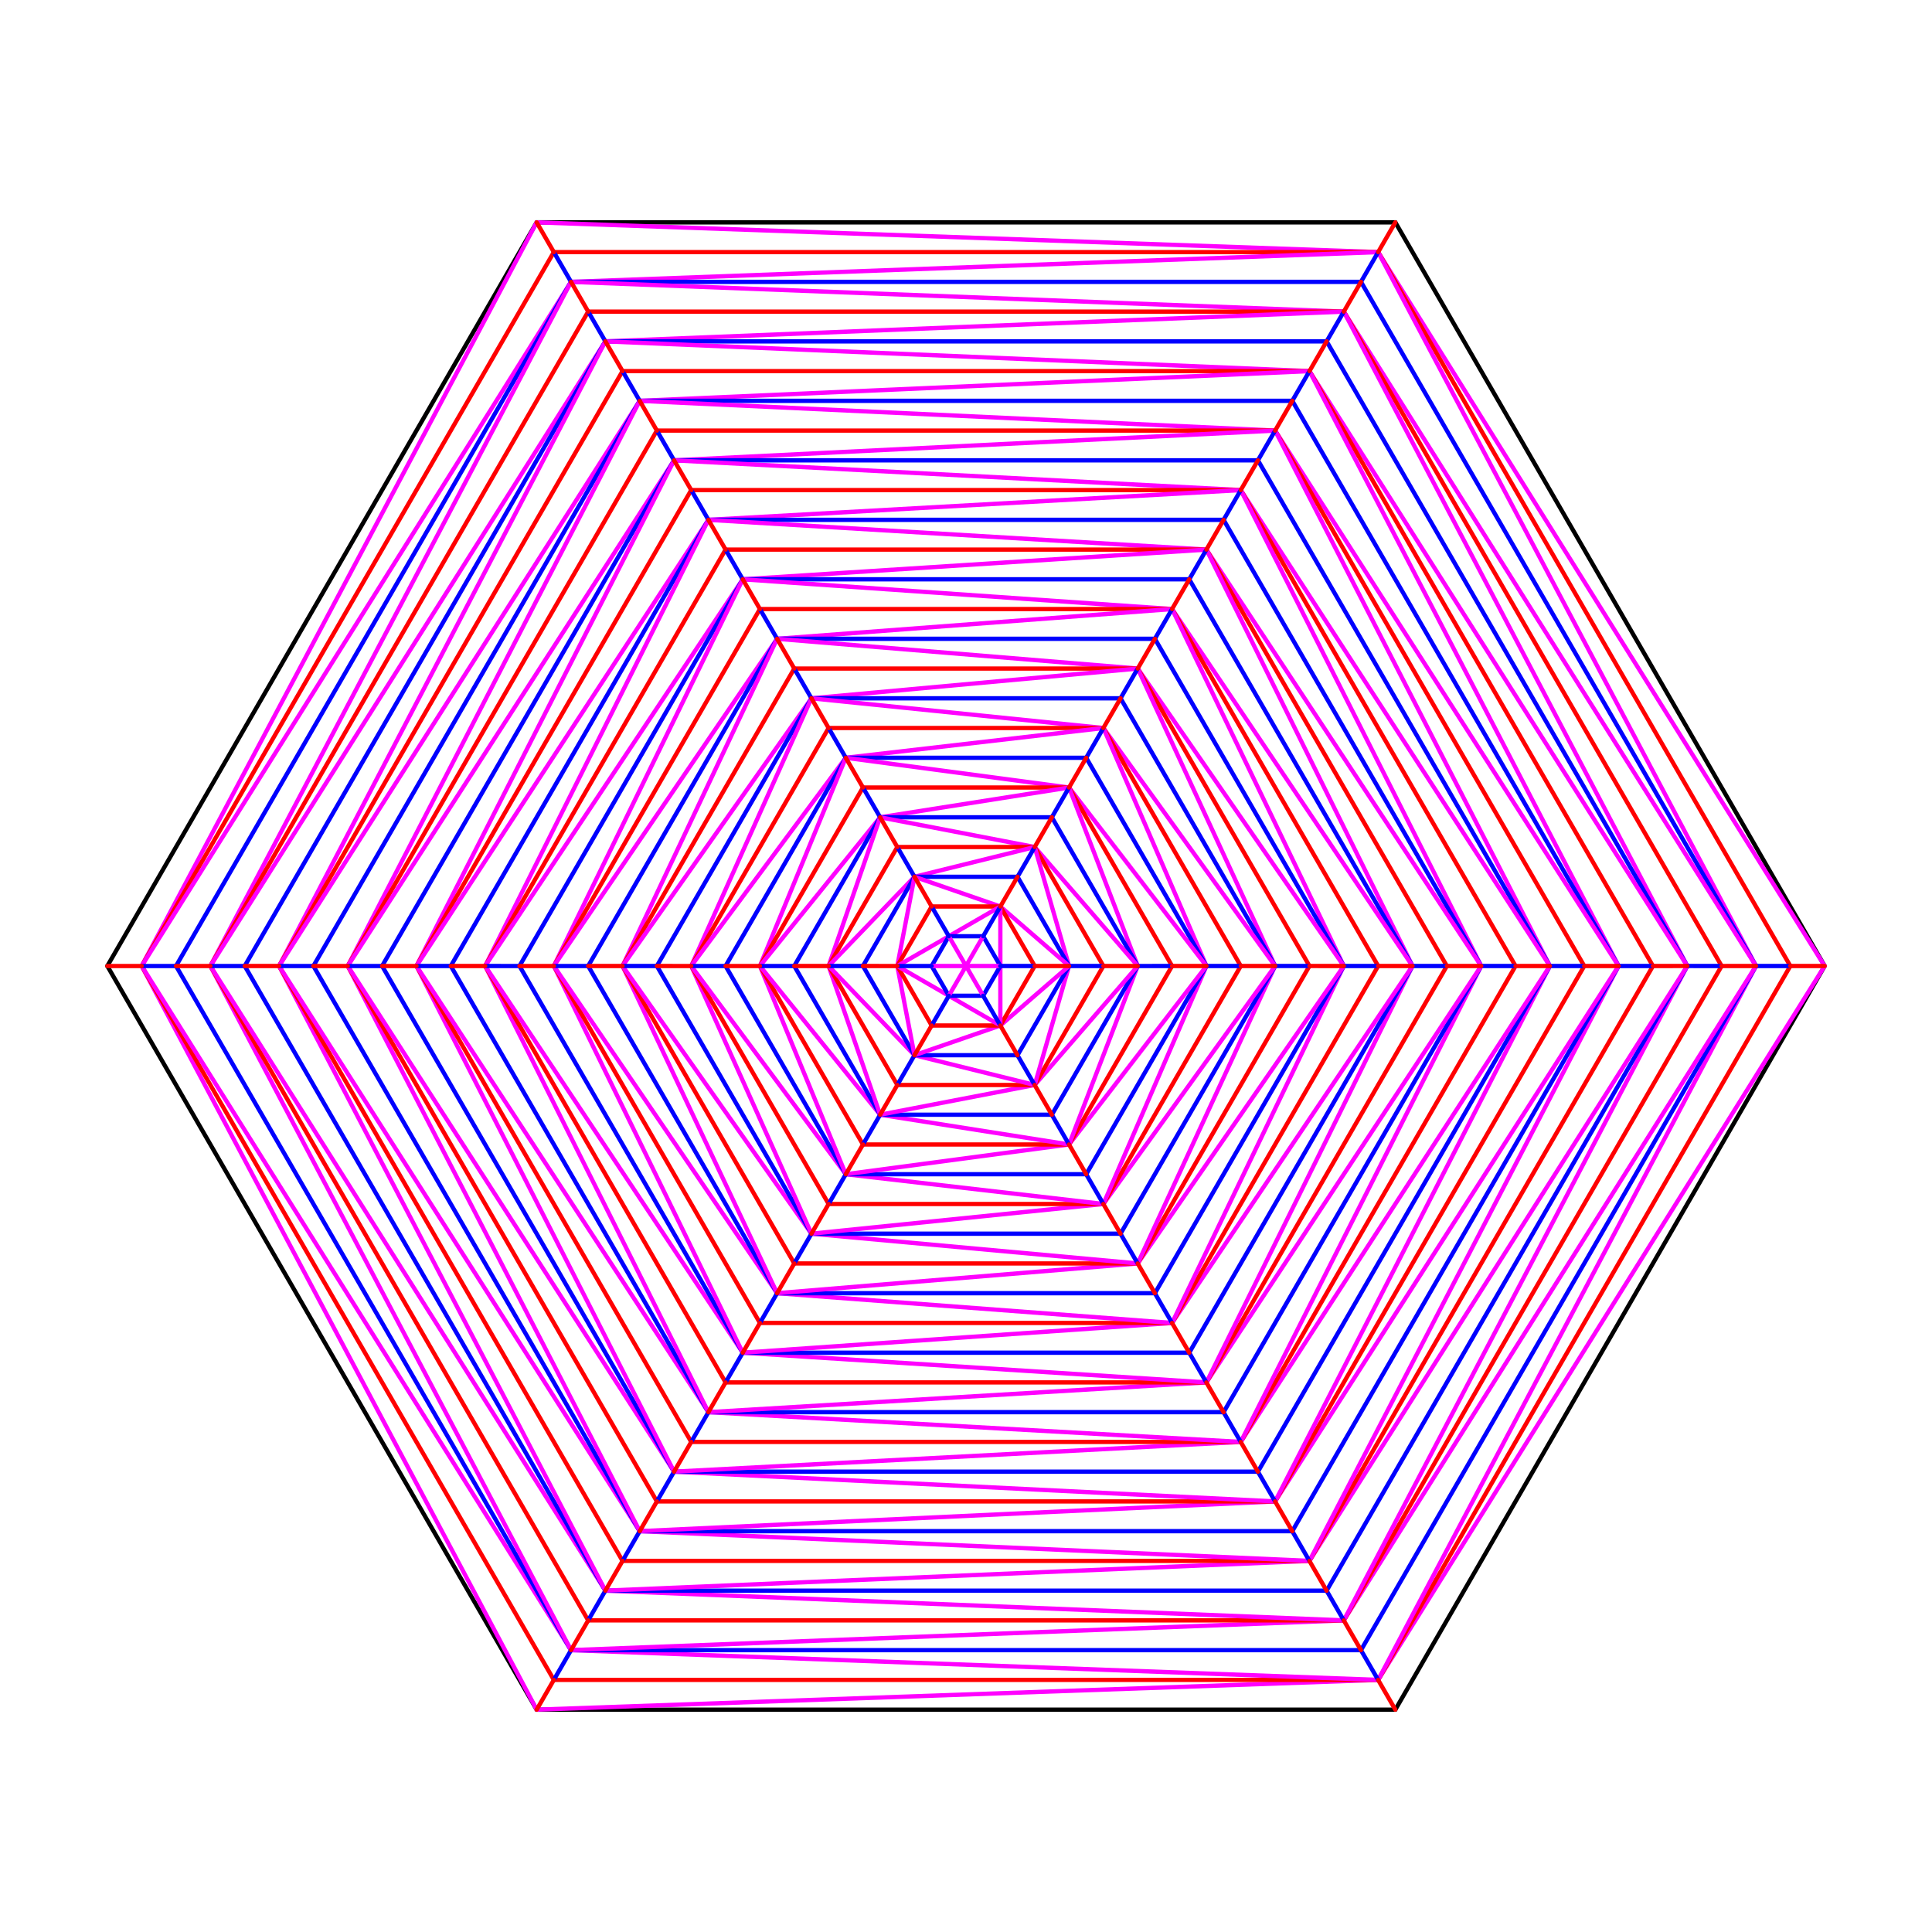 <?xml version="1.0" encoding="utf-8"?>
<!-- Generator: Adobe Illustrator 16.0.3, SVG Export Plug-In . SVG Version: 6.00 Build 0)  -->
<!DOCTYPE svg PUBLIC "-//W3C//DTD SVG 1.1//EN" "http://www.w3.org/Graphics/SVG/1.1/DTD/svg11.dtd">
<svg version="1.1" id="Layer_1" xmlns="http://www.w3.org/2000/svg" xmlns:xlink="http://www.w3.org/1999/xlink" x="0px" y="0px"
	 width="450px" height="450px" viewBox="0 0 450 450" enable-background="new 0 0 450 450" xml:space="preserve">
<line fill="none" stroke="#000000" stroke-linecap="round" stroke-miterlimit="10" x1="425" y1="225" x2="325" y2="51.79"/>
<line fill="none" stroke="#000000" stroke-linecap="round" stroke-miterlimit="10" x1="325" y1="398.21" x2="425" y2="225"/>
<line fill="none" stroke="#000000" stroke-linecap="round" stroke-miterlimit="10" x1="125" y1="398.21" x2="325" y2="398.21"/>
<line fill="none" stroke="#000000" stroke-linecap="round" stroke-miterlimit="10" x1="25" y1="225" x2="125" y2="398.21"/>
<line fill="none" stroke="#000000" stroke-linecap="round" stroke-miterlimit="10" x1="125" y1="51.79" x2="25" y2="225"/>
<line fill="none" stroke="#000000" stroke-linecap="round" stroke-miterlimit="10" x1="325" y1="51.79" x2="125" y2="51.79"/>
<line fill="none" stroke="#FF00FF" stroke-linecap="round" stroke-miterlimit="10" x1="425" y1="225" x2="321" y2="58.72"/>
<line fill="none" stroke="#FF00FF" stroke-linecap="round" stroke-miterlimit="10" x1="321" y1="391.28" x2="425" y2="225"/>
<line fill="none" stroke="#FF00FF" stroke-linecap="round" stroke-miterlimit="10" x1="125" y1="398.21" x2="321" y2="391.28"/>
<line fill="none" stroke="#FF00FF" stroke-linecap="round" stroke-miterlimit="10" x1="33" y1="225" x2="125" y2="398.21"/>
<line fill="none" stroke="#FF00FF" stroke-linecap="round" stroke-miterlimit="10" x1="125" y1="51.79" x2="33" y2="225"/>
<line fill="none" stroke="#FF00FF" stroke-linecap="round" stroke-miterlimit="10" x1="321" y1="58.72" x2="125" y2="51.79"/>
<line fill="none" stroke="#FF0000" stroke-linecap="round" stroke-miterlimit="10" x1="417" y1="225" x2="321" y2="58.72"/>
<line fill="none" stroke="#FF0000" stroke-linecap="round" stroke-miterlimit="10" x1="321" y1="391.28" x2="417" y2="225"/>
<line fill="none" stroke="#FF0000" stroke-linecap="round" stroke-miterlimit="10" x1="129" y1="391.28" x2="321" y2="391.28"/>
<line fill="none" stroke="#FF0000" stroke-linecap="round" stroke-miterlimit="10" x1="33" y1="225" x2="129" y2="391.28"/>
<line fill="none" stroke="#FF0000" stroke-linecap="round" stroke-miterlimit="10" x1="129" y1="58.72" x2="33" y2="225"/>
<line fill="none" stroke="#FF0000" stroke-linecap="round" stroke-miterlimit="10" x1="321" y1="58.72" x2="129" y2="58.72"/>
<line fill="none" stroke="#FF00FF" stroke-linecap="round" stroke-miterlimit="10" x1="409" y1="225" x2="321" y2="58.72"/>
<line fill="none" stroke="#FF00FF" stroke-linecap="round" stroke-miterlimit="10" x1="321" y1="391.28" x2="409" y2="225"/>
<line fill="none" stroke="#FF00FF" stroke-linecap="round" stroke-miterlimit="10" x1="133" y1="384.35" x2="321" y2="391.28"/>
<line fill="none" stroke="#FF00FF" stroke-linecap="round" stroke-miterlimit="10" x1="33" y1="225" x2="133" y2="384.35"/>
<line fill="none" stroke="#FF00FF" stroke-linecap="round" stroke-miterlimit="10" x1="133" y1="65.65" x2="33" y2="225"/>
<line fill="none" stroke="#FF00FF" stroke-linecap="round" stroke-miterlimit="10" x1="321" y1="58.72" x2="133" y2="65.65"/>
<line fill="none" stroke="#0000FF" stroke-linecap="round" stroke-miterlimit="10" x1="409" y1="225" x2="317" y2="65.65"/>
<line fill="none" stroke="#0000FF" stroke-linecap="round" stroke-miterlimit="10" x1="317" y1="384.35" x2="409" y2="225"/>
<line fill="none" stroke="#0000FF" stroke-linecap="round" stroke-miterlimit="10" x1="133" y1="384.35" x2="317" y2="384.35"/>
<line fill="none" stroke="#0000FF" stroke-linecap="round" stroke-miterlimit="10" x1="41" y1="225" x2="133" y2="384.35"/>
<line fill="none" stroke="#0000FF" stroke-linecap="round" stroke-miterlimit="10" x1="133" y1="65.65" x2="41" y2="225"/>
<line fill="none" stroke="#0000FF" stroke-linecap="round" stroke-miterlimit="10" x1="317" y1="65.65" x2="133" y2="65.65"/>
<line fill="none" stroke="#FF00FF" stroke-linecap="round" stroke-miterlimit="10" x1="409" y1="225" x2="313" y2="72.58"/>
<line fill="none" stroke="#FF00FF" stroke-linecap="round" stroke-miterlimit="10" x1="313" y1="377.42" x2="409" y2="225"/>
<line fill="none" stroke="#FF00FF" stroke-linecap="round" stroke-miterlimit="10" x1="133" y1="384.35" x2="313" y2="377.42"/>
<line fill="none" stroke="#FF00FF" stroke-linecap="round" stroke-miterlimit="10" x1="49" y1="225" x2="133" y2="384.35"/>
<line fill="none" stroke="#FF00FF" stroke-linecap="round" stroke-miterlimit="10" x1="133" y1="65.65" x2="49" y2="225"/>
<line fill="none" stroke="#FF00FF" stroke-linecap="round" stroke-miterlimit="10" x1="313" y1="72.58" x2="133" y2="65.65"/>
<line fill="none" stroke="#FF0000" stroke-linecap="round" stroke-miterlimit="10" x1="401" y1="225" x2="313" y2="72.58"/>
<line fill="none" stroke="#FF0000" stroke-linecap="round" stroke-miterlimit="10" x1="313" y1="377.42" x2="401" y2="225"/>
<line fill="none" stroke="#FF0000" stroke-linecap="round" stroke-miterlimit="10" x1="137" y1="377.42" x2="313" y2="377.42"/>
<line fill="none" stroke="#FF0000" stroke-linecap="round" stroke-miterlimit="10" x1="49" y1="225" x2="137" y2="377.42"/>
<line fill="none" stroke="#FF0000" stroke-linecap="round" stroke-miterlimit="10" x1="137" y1="72.58" x2="49" y2="225"/>
<line fill="none" stroke="#FF0000" stroke-linecap="round" stroke-miterlimit="10" x1="313" y1="72.58" x2="137" y2="72.58"/>
<line fill="none" stroke="#FF00FF" stroke-linecap="round" stroke-miterlimit="10" x1="393" y1="225" x2="313" y2="72.58"/>
<line fill="none" stroke="#FF00FF" stroke-linecap="round" stroke-miterlimit="10" x1="313" y1="377.42" x2="393" y2="225"/>
<line fill="none" stroke="#FF00FF" stroke-linecap="round" stroke-miterlimit="10" x1="141" y1="370.49" x2="313" y2="377.42"/>
<line fill="none" stroke="#FF00FF" stroke-linecap="round" stroke-miterlimit="10" x1="49" y1="225" x2="141" y2="370.49"/>
<line fill="none" stroke="#FF00FF" stroke-linecap="round" stroke-miterlimit="10" x1="141" y1="79.51" x2="49" y2="225"/>
<line fill="none" stroke="#FF00FF" stroke-linecap="round" stroke-miterlimit="10" x1="313" y1="72.58" x2="141" y2="79.51"/>
<line fill="none" stroke="#0000FF" stroke-linecap="round" stroke-miterlimit="10" x1="393" y1="225" x2="309" y2="79.51"/>
<line fill="none" stroke="#0000FF" stroke-linecap="round" stroke-miterlimit="10" x1="309" y1="370.49" x2="393" y2="225"/>
<line fill="none" stroke="#0000FF" stroke-linecap="round" stroke-miterlimit="10" x1="141" y1="370.49" x2="309" y2="370.49"/>
<line fill="none" stroke="#0000FF" stroke-linecap="round" stroke-miterlimit="10" x1="57" y1="225" x2="141" y2="370.49"/>
<line fill="none" stroke="#0000FF" stroke-linecap="round" stroke-miterlimit="10" x1="141" y1="79.51" x2="57" y2="225"/>
<line fill="none" stroke="#0000FF" stroke-linecap="round" stroke-miterlimit="10" x1="309" y1="79.51" x2="141" y2="79.51"/>
<line fill="none" stroke="#FF00FF" stroke-linecap="round" stroke-miterlimit="10" x1="393" y1="225" x2="305" y2="86.44"/>
<line fill="none" stroke="#FF00FF" stroke-linecap="round" stroke-miterlimit="10" x1="305" y1="363.56" x2="393" y2="225"/>
<line fill="none" stroke="#FF00FF" stroke-linecap="round" stroke-miterlimit="10" x1="141" y1="370.49" x2="305" y2="363.56"/>
<line fill="none" stroke="#FF00FF" stroke-linecap="round" stroke-miterlimit="10" x1="65" y1="225" x2="141" y2="370.49"/>
<line fill="none" stroke="#FF00FF" stroke-linecap="round" stroke-miterlimit="10" x1="141" y1="79.51" x2="65" y2="225"/>
<line fill="none" stroke="#FF00FF" stroke-linecap="round" stroke-miterlimit="10" x1="305" y1="86.44" x2="141" y2="79.51"/>
<line fill="none" stroke="#FF0000" stroke-linecap="round" stroke-miterlimit="10" x1="385" y1="225" x2="305" y2="86.44"/>
<line fill="none" stroke="#FF0000" stroke-linecap="round" stroke-miterlimit="10" x1="305" y1="363.56" x2="385" y2="225"/>
<line fill="none" stroke="#FF0000" stroke-linecap="round" stroke-miterlimit="10" x1="145" y1="363.56" x2="305" y2="363.56"/>
<line fill="none" stroke="#FF0000" stroke-linecap="round" stroke-miterlimit="10" x1="65" y1="225" x2="145" y2="363.56"/>
<line fill="none" stroke="#FF0000" stroke-linecap="round" stroke-miterlimit="10" x1="145" y1="86.44" x2="65" y2="225"/>
<line fill="none" stroke="#FF0000" stroke-linecap="round" stroke-miterlimit="10" x1="305" y1="86.44" x2="145" y2="86.44"/>
<line fill="none" stroke="#FF00FF" stroke-linecap="round" stroke-miterlimit="10" x1="377" y1="225" x2="305" y2="86.44"/>
<line fill="none" stroke="#FF00FF" stroke-linecap="round" stroke-miterlimit="10" x1="305" y1="363.56" x2="377" y2="225"/>
<line fill="none" stroke="#FF00FF" stroke-linecap="round" stroke-miterlimit="10" x1="149" y1="356.64" x2="305" y2="363.56"/>
<line fill="none" stroke="#FF00FF" stroke-linecap="round" stroke-miterlimit="10" x1="65" y1="225" x2="149" y2="356.64"/>
<line fill="none" stroke="#FF00FF" stroke-linecap="round" stroke-miterlimit="10" x1="149" y1="93.36" x2="65" y2="225"/>
<line fill="none" stroke="#FF00FF" stroke-linecap="round" stroke-miterlimit="10" x1="305" y1="86.44" x2="149" y2="93.36"/>
<line fill="none" stroke="#0000FF" stroke-linecap="round" stroke-miterlimit="10" x1="377" y1="225" x2="301" y2="93.36"/>
<line fill="none" stroke="#0000FF" stroke-linecap="round" stroke-miterlimit="10" x1="301" y1="356.64" x2="377" y2="225"/>
<line fill="none" stroke="#0000FF" stroke-linecap="round" stroke-miterlimit="10" x1="149" y1="356.64" x2="301" y2="356.64"/>
<line fill="none" stroke="#0000FF" stroke-linecap="round" stroke-miterlimit="10" x1="73" y1="225" x2="149" y2="356.64"/>
<line fill="none" stroke="#0000FF" stroke-linecap="round" stroke-miterlimit="10" x1="149" y1="93.36" x2="73" y2="225"/>
<line fill="none" stroke="#0000FF" stroke-linecap="round" stroke-miterlimit="10" x1="301" y1="93.36" x2="149" y2="93.36"/>
<line fill="none" stroke="#FF00FF" stroke-linecap="round" stroke-miterlimit="10" x1="377" y1="225" x2="297" y2="100.29"/>
<line fill="none" stroke="#FF00FF" stroke-linecap="round" stroke-miterlimit="10" x1="297" y1="349.71" x2="377" y2="225"/>
<line fill="none" stroke="#FF00FF" stroke-linecap="round" stroke-miterlimit="10" x1="149" y1="356.64" x2="297" y2="349.71"/>
<line fill="none" stroke="#FF00FF" stroke-linecap="round" stroke-miterlimit="10" x1="81" y1="225" x2="149" y2="356.64"/>
<line fill="none" stroke="#FF00FF" stroke-linecap="round" stroke-miterlimit="10" x1="149" y1="93.36" x2="81" y2="225"/>
<line fill="none" stroke="#FF00FF" stroke-linecap="round" stroke-miterlimit="10" x1="297" y1="100.29" x2="149" y2="93.36"/>
<line fill="none" stroke="#FF0000" stroke-linecap="round" stroke-miterlimit="10" x1="369" y1="225" x2="297" y2="100.29"/>
<line fill="none" stroke="#FF0000" stroke-linecap="round" stroke-miterlimit="10" x1="297" y1="349.71" x2="369" y2="225"/>
<line fill="none" stroke="#FF0000" stroke-linecap="round" stroke-miterlimit="10" x1="153" y1="349.71" x2="297" y2="349.71"/>
<line fill="none" stroke="#FF0000" stroke-linecap="round" stroke-miterlimit="10" x1="81" y1="225" x2="153" y2="349.71"/>
<line fill="none" stroke="#FF0000" stroke-linecap="round" stroke-miterlimit="10" x1="153" y1="100.29" x2="81" y2="225"/>
<line fill="none" stroke="#FF0000" stroke-linecap="round" stroke-miterlimit="10" x1="297" y1="100.29" x2="153" y2="100.29"/>
<line fill="none" stroke="#FF00FF" stroke-linecap="round" stroke-miterlimit="10" x1="361" y1="225" x2="297" y2="100.29"/>
<line fill="none" stroke="#FF00FF" stroke-linecap="round" stroke-miterlimit="10" x1="297" y1="349.71" x2="361" y2="225"/>
<line fill="none" stroke="#FF00FF" stroke-linecap="round" stroke-miterlimit="10" x1="157" y1="342.78" x2="297" y2="349.71"/>
<line fill="none" stroke="#FF00FF" stroke-linecap="round" stroke-miterlimit="10" x1="81" y1="225" x2="157" y2="342.78"/>
<line fill="none" stroke="#FF00FF" stroke-linecap="round" stroke-miterlimit="10" x1="157" y1="107.22" x2="81" y2="225"/>
<line fill="none" stroke="#FF00FF" stroke-linecap="round" stroke-miterlimit="10" x1="297" y1="100.29" x2="157" y2="107.22"/>
<line fill="none" stroke="#0000FF" stroke-linecap="round" stroke-miterlimit="10" x1="361" y1="225" x2="293" y2="107.22"/>
<line fill="none" stroke="#0000FF" stroke-linecap="round" stroke-miterlimit="10" x1="293" y1="342.78" x2="361" y2="225"/>
<line fill="none" stroke="#0000FF" stroke-linecap="round" stroke-miterlimit="10" x1="157" y1="342.78" x2="293" y2="342.78"/>
<line fill="none" stroke="#0000FF" stroke-linecap="round" stroke-miterlimit="10" x1="89" y1="225" x2="157" y2="342.78"/>
<line fill="none" stroke="#0000FF" stroke-linecap="round" stroke-miterlimit="10" x1="157" y1="107.22" x2="89" y2="225"/>
<line fill="none" stroke="#0000FF" stroke-linecap="round" stroke-miterlimit="10" x1="293" y1="107.22" x2="157" y2="107.22"/>
<line fill="none" stroke="#FF00FF" stroke-linecap="round" stroke-miterlimit="10" x1="361" y1="225" x2="289" y2="114.15"/>
<line fill="none" stroke="#FF00FF" stroke-linecap="round" stroke-miterlimit="10" x1="289" y1="335.85" x2="361" y2="225"/>
<line fill="none" stroke="#FF00FF" stroke-linecap="round" stroke-miterlimit="10" x1="157" y1="342.78" x2="289" y2="335.85"/>
<line fill="none" stroke="#FF00FF" stroke-linecap="round" stroke-miterlimit="10" x1="97" y1="225" x2="157" y2="342.78"/>
<line fill="none" stroke="#FF00FF" stroke-linecap="round" stroke-miterlimit="10" x1="157" y1="107.22" x2="97" y2="225"/>
<line fill="none" stroke="#FF00FF" stroke-linecap="round" stroke-miterlimit="10" x1="289" y1="114.15" x2="157" y2="107.22"/>
<line fill="none" stroke="#FF0000" stroke-linecap="round" stroke-miterlimit="10" x1="353" y1="225" x2="289" y2="114.15"/>
<line fill="none" stroke="#FF0000" stroke-linecap="round" stroke-miterlimit="10" x1="289" y1="335.85" x2="353" y2="225"/>
<line fill="none" stroke="#FF0000" stroke-linecap="round" stroke-miterlimit="10" x1="161" y1="335.85" x2="289" y2="335.85"/>
<line fill="none" stroke="#FF0000" stroke-linecap="round" stroke-miterlimit="10" x1="97" y1="225" x2="161" y2="335.85"/>
<line fill="none" stroke="#FF0000" stroke-linecap="round" stroke-miterlimit="10" x1="161" y1="114.15" x2="97" y2="225"/>
<line fill="none" stroke="#FF0000" stroke-linecap="round" stroke-miterlimit="10" x1="289" y1="114.15" x2="161" y2="114.15"/>
<line fill="none" stroke="#FF00FF" stroke-linecap="round" stroke-miterlimit="10" x1="345" y1="225" x2="289" y2="114.15"/>
<line fill="none" stroke="#FF00FF" stroke-linecap="round" stroke-miterlimit="10" x1="289" y1="335.85" x2="345" y2="225"/>
<line fill="none" stroke="#FF00FF" stroke-linecap="round" stroke-miterlimit="10" x1="165" y1="328.92" x2="289" y2="335.85"/>
<line fill="none" stroke="#FF00FF" stroke-linecap="round" stroke-miterlimit="10" x1="97" y1="225" x2="165" y2="328.92"/>
<line fill="none" stroke="#FF00FF" stroke-linecap="round" stroke-miterlimit="10" x1="165" y1="121.08" x2="97" y2="225"/>
<line fill="none" stroke="#FF00FF" stroke-linecap="round" stroke-miterlimit="10" x1="289" y1="114.15" x2="165" y2="121.08"/>
<line fill="none" stroke="#0000FF" stroke-linecap="round" stroke-miterlimit="10" x1="345" y1="225" x2="285" y2="121.08"/>
<line fill="none" stroke="#0000FF" stroke-linecap="round" stroke-miterlimit="10" x1="285" y1="328.92" x2="345" y2="225"/>
<line fill="none" stroke="#0000FF" stroke-linecap="round" stroke-miterlimit="10" x1="165" y1="328.92" x2="285" y2="328.92"/>
<line fill="none" stroke="#0000FF" stroke-linecap="round" stroke-miterlimit="10" x1="105" y1="225" x2="165" y2="328.92"/>
<line fill="none" stroke="#0000FF" stroke-linecap="round" stroke-miterlimit="10" x1="165" y1="121.08" x2="105" y2="225"/>
<line fill="none" stroke="#0000FF" stroke-linecap="round" stroke-miterlimit="10" x1="285" y1="121.08" x2="165" y2="121.08"/>
<line fill="none" stroke="#FF00FF" stroke-linecap="round" stroke-miterlimit="10" x1="345" y1="225" x2="281" y2="128.01"/>
<line fill="none" stroke="#FF00FF" stroke-linecap="round" stroke-miterlimit="10" x1="281" y1="321.99" x2="345" y2="225"/>
<line fill="none" stroke="#FF00FF" stroke-linecap="round" stroke-miterlimit="10" x1="165" y1="328.92" x2="281" y2="321.99"/>
<line fill="none" stroke="#FF00FF" stroke-linecap="round" stroke-miterlimit="10" x1="113" y1="225" x2="165" y2="328.92"/>
<line fill="none" stroke="#FF00FF" stroke-linecap="round" stroke-miterlimit="10" x1="165" y1="121.08" x2="113" y2="225"/>
<line fill="none" stroke="#FF00FF" stroke-linecap="round" stroke-miterlimit="10" x1="281" y1="128.01" x2="165" y2="121.08"/>
<line fill="none" stroke="#FF0000" stroke-linecap="round" stroke-miterlimit="10" x1="337" y1="225" x2="281" y2="128.01"/>
<line fill="none" stroke="#FF0000" stroke-linecap="round" stroke-miterlimit="10" x1="281" y1="321.99" x2="337" y2="225"/>
<line fill="none" stroke="#FF0000" stroke-linecap="round" stroke-miterlimit="10" x1="169" y1="321.99" x2="281" y2="321.99"/>
<line fill="none" stroke="#FF0000" stroke-linecap="round" stroke-miterlimit="10" x1="113" y1="225" x2="169" y2="321.99"/>
<line fill="none" stroke="#FF0000" stroke-linecap="round" stroke-miterlimit="10" x1="169" y1="128.01" x2="113" y2="225"/>
<line fill="none" stroke="#FF0000" stroke-linecap="round" stroke-miterlimit="10" x1="281" y1="128.01" x2="169" y2="128.01"/>
<line fill="none" stroke="#FF00FF" stroke-linecap="round" stroke-miterlimit="10" x1="329" y1="225" x2="281" y2="128.01"/>
<line fill="none" stroke="#FF00FF" stroke-linecap="round" stroke-miterlimit="10" x1="281" y1="321.99" x2="329" y2="225"/>
<line fill="none" stroke="#FF00FF" stroke-linecap="round" stroke-miterlimit="10" x1="173" y1="315.07" x2="281" y2="321.99"/>
<line fill="none" stroke="#FF00FF" stroke-linecap="round" stroke-miterlimit="10" x1="113" y1="225" x2="173" y2="315.07"/>
<line fill="none" stroke="#FF00FF" stroke-linecap="round" stroke-miterlimit="10" x1="173" y1="134.93" x2="113" y2="225"/>
<line fill="none" stroke="#FF00FF" stroke-linecap="round" stroke-miterlimit="10" x1="281" y1="128.01" x2="173" y2="134.93"/>
<line fill="none" stroke="#0000FF" stroke-linecap="round" stroke-miterlimit="10" x1="329" y1="225" x2="277" y2="134.93"/>
<line fill="none" stroke="#0000FF" stroke-linecap="round" stroke-miterlimit="10" x1="277" y1="315.07" x2="329" y2="225"/>
<line fill="none" stroke="#0000FF" stroke-linecap="round" stroke-miterlimit="10" x1="173" y1="315.07" x2="277" y2="315.07"/>
<line fill="none" stroke="#0000FF" stroke-linecap="round" stroke-miterlimit="10" x1="121" y1="225" x2="173" y2="315.07"/>
<line fill="none" stroke="#0000FF" stroke-linecap="round" stroke-miterlimit="10" x1="173" y1="134.93" x2="121" y2="225"/>
<line fill="none" stroke="#0000FF" stroke-linecap="round" stroke-miterlimit="10" x1="277" y1="134.93" x2="173" y2="134.93"/>
<line fill="none" stroke="#FF00FF" stroke-linecap="round" stroke-miterlimit="10" x1="329" y1="225" x2="273" y2="141.86"/>
<line fill="none" stroke="#FF00FF" stroke-linecap="round" stroke-miterlimit="10" x1="273" y1="308.14" x2="329" y2="225"/>
<line fill="none" stroke="#FF00FF" stroke-linecap="round" stroke-miterlimit="10" x1="173" y1="315.07" x2="273" y2="308.14"/>
<line fill="none" stroke="#FF00FF" stroke-linecap="round" stroke-miterlimit="10" x1="129" y1="225" x2="173" y2="315.07"/>
<line fill="none" stroke="#FF00FF" stroke-linecap="round" stroke-miterlimit="10" x1="173" y1="134.93" x2="129" y2="225"/>
<line fill="none" stroke="#FF00FF" stroke-linecap="round" stroke-miterlimit="10" x1="273" y1="141.86" x2="173" y2="134.93"/>
<line fill="none" stroke="#FF0000" stroke-linecap="round" stroke-miterlimit="10" x1="321" y1="225" x2="273" y2="141.86"/>
<line fill="none" stroke="#FF0000" stroke-linecap="round" stroke-miterlimit="10" x1="273" y1="308.14" x2="321" y2="225"/>
<line fill="none" stroke="#FF0000" stroke-linecap="round" stroke-miterlimit="10" x1="177" y1="308.14" x2="273" y2="308.14"/>
<line fill="none" stroke="#FF0000" stroke-linecap="round" stroke-miterlimit="10" x1="129" y1="225" x2="177" y2="308.14"/>
<line fill="none" stroke="#FF0000" stroke-linecap="round" stroke-miterlimit="10" x1="177" y1="141.86" x2="129" y2="225"/>
<line fill="none" stroke="#FF0000" stroke-linecap="round" stroke-miterlimit="10" x1="273" y1="141.86" x2="177" y2="141.86"/>
<line fill="none" stroke="#FF00FF" stroke-linecap="round" stroke-miterlimit="10" x1="313" y1="225" x2="273" y2="141.86"/>
<line fill="none" stroke="#FF00FF" stroke-linecap="round" stroke-miterlimit="10" x1="273" y1="308.14" x2="313" y2="225"/>
<line fill="none" stroke="#FF00FF" stroke-linecap="round" stroke-miterlimit="10" x1="181" y1="301.21" x2="273" y2="308.14"/>
<line fill="none" stroke="#FF00FF" stroke-linecap="round" stroke-miterlimit="10" x1="129" y1="225" x2="181" y2="301.21"/>
<line fill="none" stroke="#FF00FF" stroke-linecap="round" stroke-miterlimit="10" x1="181" y1="148.79" x2="129" y2="225"/>
<line fill="none" stroke="#FF00FF" stroke-linecap="round" stroke-miterlimit="10" x1="273" y1="141.86" x2="181" y2="148.79"/>
<line fill="none" stroke="#0000FF" stroke-linecap="round" stroke-miterlimit="10" x1="313" y1="225" x2="269" y2="148.79"/>
<line fill="none" stroke="#0000FF" stroke-linecap="round" stroke-miterlimit="10" x1="269" y1="301.21" x2="313" y2="225"/>
<line fill="none" stroke="#0000FF" stroke-linecap="round" stroke-miterlimit="10" x1="181" y1="301.21" x2="269" y2="301.21"/>
<line fill="none" stroke="#0000FF" stroke-linecap="round" stroke-miterlimit="10" x1="137" y1="225" x2="181" y2="301.21"/>
<line fill="none" stroke="#0000FF" stroke-linecap="round" stroke-miterlimit="10" x1="181" y1="148.79" x2="137" y2="225"/>
<line fill="none" stroke="#0000FF" stroke-linecap="round" stroke-miterlimit="10" x1="269" y1="148.79" x2="181" y2="148.79"/>
<line fill="none" stroke="#FF00FF" stroke-linecap="round" stroke-miterlimit="10" x1="313" y1="225" x2="265" y2="155.72"/>
<line fill="none" stroke="#FF00FF" stroke-linecap="round" stroke-miterlimit="10" x1="265" y1="294.28" x2="313" y2="225"/>
<line fill="none" stroke="#FF00FF" stroke-linecap="round" stroke-miterlimit="10" x1="181" y1="301.21" x2="265" y2="294.28"/>
<line fill="none" stroke="#FF00FF" stroke-linecap="round" stroke-miterlimit="10" x1="145" y1="225" x2="181" y2="301.21"/>
<line fill="none" stroke="#FF00FF" stroke-linecap="round" stroke-miterlimit="10" x1="181" y1="148.79" x2="145" y2="225"/>
<line fill="none" stroke="#FF00FF" stroke-linecap="round" stroke-miterlimit="10" x1="265" y1="155.72" x2="181" y2="148.79"/>
<line fill="none" stroke="#FF0000" stroke-linecap="round" stroke-miterlimit="10" x1="305" y1="225" x2="265" y2="155.72"/>
<line fill="none" stroke="#FF0000" stroke-linecap="round" stroke-miterlimit="10" x1="265" y1="294.28" x2="305" y2="225"/>
<line fill="none" stroke="#FF0000" stroke-linecap="round" stroke-miterlimit="10" x1="185" y1="294.28" x2="265" y2="294.28"/>
<line fill="none" stroke="#FF0000" stroke-linecap="round" stroke-miterlimit="10" x1="145" y1="225" x2="185" y2="294.28"/>
<line fill="none" stroke="#FF0000" stroke-linecap="round" stroke-miterlimit="10" x1="185" y1="155.72" x2="145" y2="225"/>
<line fill="none" stroke="#FF0000" stroke-linecap="round" stroke-miterlimit="10" x1="265" y1="155.72" x2="185" y2="155.72"/>
<line fill="none" stroke="#FF00FF" stroke-linecap="round" stroke-miterlimit="10" x1="297" y1="225" x2="265" y2="155.72"/>
<line fill="none" stroke="#FF00FF" stroke-linecap="round" stroke-miterlimit="10" x1="265" y1="294.28" x2="297" y2="225"/>
<line fill="none" stroke="#FF00FF" stroke-linecap="round" stroke-miterlimit="10" x1="189" y1="287.35" x2="265" y2="294.28"/>
<line fill="none" stroke="#FF00FF" stroke-linecap="round" stroke-miterlimit="10" x1="145" y1="225" x2="189" y2="287.35"/>
<line fill="none" stroke="#FF00FF" stroke-linecap="round" stroke-miterlimit="10" x1="189" y1="162.65" x2="145" y2="225"/>
<line fill="none" stroke="#FF00FF" stroke-linecap="round" stroke-miterlimit="10" x1="265" y1="155.72" x2="189" y2="162.65"/>
<line fill="none" stroke="#0000FF" stroke-linecap="round" stroke-miterlimit="10" x1="297" y1="225" x2="261" y2="162.65"/>
<line fill="none" stroke="#0000FF" stroke-linecap="round" stroke-miterlimit="10" x1="261" y1="287.35" x2="297" y2="225"/>
<line fill="none" stroke="#0000FF" stroke-linecap="round" stroke-miterlimit="10" x1="189" y1="287.35" x2="261" y2="287.35"/>
<line fill="none" stroke="#0000FF" stroke-linecap="round" stroke-miterlimit="10" x1="153" y1="225" x2="189" y2="287.35"/>
<line fill="none" stroke="#0000FF" stroke-linecap="round" stroke-miterlimit="10" x1="189" y1="162.65" x2="153" y2="225"/>
<line fill="none" stroke="#0000FF" stroke-linecap="round" stroke-miterlimit="10" x1="261" y1="162.65" x2="189" y2="162.65"/>
<line fill="none" stroke="#FF00FF" stroke-linecap="round" stroke-miterlimit="10" x1="297" y1="225" x2="257" y2="169.57"/>
<line fill="none" stroke="#FF00FF" stroke-linecap="round" stroke-miterlimit="10" x1="257" y1="280.43" x2="297" y2="225"/>
<line fill="none" stroke="#FF00FF" stroke-linecap="round" stroke-miterlimit="10" x1="189" y1="287.35" x2="257" y2="280.43"/>
<line fill="none" stroke="#FF00FF" stroke-linecap="round" stroke-miterlimit="10" x1="161" y1="225" x2="189" y2="287.35"/>
<line fill="none" stroke="#FF00FF" stroke-linecap="round" stroke-miterlimit="10" x1="189" y1="162.65" x2="161" y2="225"/>
<line fill="none" stroke="#FF00FF" stroke-linecap="round" stroke-miterlimit="10" x1="257" y1="169.57" x2="189" y2="162.65"/>
<line fill="none" stroke="#FF0000" stroke-linecap="round" stroke-miterlimit="10" x1="289" y1="225" x2="257" y2="169.57"/>
<line fill="none" stroke="#FF0000" stroke-linecap="round" stroke-miterlimit="10" x1="257" y1="280.43" x2="289" y2="225"/>
<line fill="none" stroke="#FF0000" stroke-linecap="round" stroke-miterlimit="10" x1="193" y1="280.43" x2="257" y2="280.43"/>
<line fill="none" stroke="#FF0000" stroke-linecap="round" stroke-miterlimit="10" x1="161" y1="225" x2="193" y2="280.43"/>
<line fill="none" stroke="#FF0000" stroke-linecap="round" stroke-miterlimit="10" x1="193" y1="169.57" x2="161" y2="225"/>
<line fill="none" stroke="#FF0000" stroke-linecap="round" stroke-miterlimit="10" x1="257" y1="169.57" x2="193" y2="169.57"/>
<line fill="none" stroke="#FF00FF" stroke-linecap="round" stroke-miterlimit="10" x1="281" y1="225" x2="257" y2="169.57"/>
<line fill="none" stroke="#FF00FF" stroke-linecap="round" stroke-miterlimit="10" x1="257" y1="280.43" x2="281" y2="225"/>
<line fill="none" stroke="#FF00FF" stroke-linecap="round" stroke-miterlimit="10" x1="197" y1="273.5" x2="257" y2="280.43"/>
<line fill="none" stroke="#FF00FF" stroke-linecap="round" stroke-miterlimit="10" x1="161" y1="225" x2="197" y2="273.5"/>
<line fill="none" stroke="#FF00FF" stroke-linecap="round" stroke-miterlimit="10" x1="197" y1="176.5" x2="161" y2="225"/>
<line fill="none" stroke="#FF00FF" stroke-linecap="round" stroke-miterlimit="10" x1="257" y1="169.57" x2="197" y2="176.5"/>
<line fill="none" stroke="#0000FF" stroke-linecap="round" stroke-miterlimit="10" x1="281" y1="225" x2="253" y2="176.5"/>
<line fill="none" stroke="#0000FF" stroke-linecap="round" stroke-miterlimit="10" x1="253" y1="273.5" x2="281" y2="225"/>
<line fill="none" stroke="#0000FF" stroke-linecap="round" stroke-miterlimit="10" x1="197" y1="273.5" x2="253" y2="273.5"/>
<line fill="none" stroke="#0000FF" stroke-linecap="round" stroke-miterlimit="10" x1="169" y1="225" x2="197" y2="273.5"/>
<line fill="none" stroke="#0000FF" stroke-linecap="round" stroke-miterlimit="10" x1="197" y1="176.5" x2="169" y2="225"/>
<line fill="none" stroke="#0000FF" stroke-linecap="round" stroke-miterlimit="10" x1="253" y1="176.5" x2="197" y2="176.5"/>
<line fill="none" stroke="#FF00FF" stroke-linecap="round" stroke-miterlimit="10" x1="281" y1="225" x2="249" y2="183.43"/>
<line fill="none" stroke="#FF00FF" stroke-linecap="round" stroke-miterlimit="10" x1="249" y1="266.57" x2="281" y2="225"/>
<line fill="none" stroke="#FF00FF" stroke-linecap="round" stroke-miterlimit="10" x1="197" y1="273.5" x2="249" y2="266.57"/>
<line fill="none" stroke="#FF00FF" stroke-linecap="round" stroke-miterlimit="10" x1="177" y1="225" x2="197" y2="273.5"/>
<line fill="none" stroke="#FF00FF" stroke-linecap="round" stroke-miterlimit="10" x1="197" y1="176.5" x2="177" y2="225"/>
<line fill="none" stroke="#FF00FF" stroke-linecap="round" stroke-miterlimit="10" x1="249" y1="183.43" x2="197" y2="176.5"/>
<line fill="none" stroke="#FF0000" stroke-linecap="round" stroke-miterlimit="10" x1="273" y1="225" x2="249" y2="183.43"/>
<line fill="none" stroke="#FF0000" stroke-linecap="round" stroke-miterlimit="10" x1="249" y1="266.57" x2="273" y2="225"/>
<line fill="none" stroke="#FF0000" stroke-linecap="round" stroke-miterlimit="10" x1="201" y1="266.57" x2="249" y2="266.57"/>
<line fill="none" stroke="#FF0000" stroke-linecap="round" stroke-miterlimit="10" x1="177" y1="225" x2="201" y2="266.57"/>
<line fill="none" stroke="#FF0000" stroke-linecap="round" stroke-miterlimit="10" x1="201" y1="183.43" x2="177" y2="225"/>
<line fill="none" stroke="#FF0000" stroke-linecap="round" stroke-miterlimit="10" x1="249" y1="183.43" x2="201" y2="183.43"/>
<line fill="none" stroke="#FF00FF" stroke-linecap="round" stroke-miterlimit="10" x1="265" y1="225" x2="249" y2="183.43"/>
<line fill="none" stroke="#FF00FF" stroke-linecap="round" stroke-miterlimit="10" x1="249" y1="266.57" x2="265" y2="225"/>
<line fill="none" stroke="#FF00FF" stroke-linecap="round" stroke-miterlimit="10" x1="205" y1="259.64" x2="249" y2="266.57"/>
<line fill="none" stroke="#FF00FF" stroke-linecap="round" stroke-miterlimit="10" x1="177" y1="225" x2="205" y2="259.64"/>
<line fill="none" stroke="#FF00FF" stroke-linecap="round" stroke-miterlimit="10" x1="205" y1="190.36" x2="177" y2="225"/>
<line fill="none" stroke="#FF00FF" stroke-linecap="round" stroke-miterlimit="10" x1="249" y1="183.43" x2="205" y2="190.36"/>
<line fill="none" stroke="#0000FF" stroke-linecap="round" stroke-miterlimit="10" x1="265" y1="225" x2="245" y2="190.36"/>
<line fill="none" stroke="#0000FF" stroke-linecap="round" stroke-miterlimit="10" x1="245" y1="259.64" x2="265" y2="225"/>
<line fill="none" stroke="#0000FF" stroke-linecap="round" stroke-miterlimit="10" x1="205" y1="259.64" x2="245" y2="259.64"/>
<line fill="none" stroke="#0000FF" stroke-linecap="round" stroke-miterlimit="10" x1="185" y1="225" x2="205" y2="259.64"/>
<line fill="none" stroke="#0000FF" stroke-linecap="round" stroke-miterlimit="10" x1="205" y1="190.36" x2="185" y2="225"/>
<line fill="none" stroke="#0000FF" stroke-linecap="round" stroke-miterlimit="10" x1="245" y1="190.36" x2="205" y2="190.36"/>
<line fill="none" stroke="#FF00FF" stroke-linecap="round" stroke-miterlimit="10" x1="265" y1="225" x2="241" y2="197.29"/>
<line fill="none" stroke="#FF00FF" stroke-linecap="round" stroke-miterlimit="10" x1="241" y1="252.71" x2="265" y2="225"/>
<line fill="none" stroke="#FF00FF" stroke-linecap="round" stroke-miterlimit="10" x1="205" y1="259.64" x2="241" y2="252.71"/>
<line fill="none" stroke="#FF00FF" stroke-linecap="round" stroke-miterlimit="10" x1="193" y1="225" x2="205" y2="259.64"/>
<line fill="none" stroke="#FF00FF" stroke-linecap="round" stroke-miterlimit="10" x1="205" y1="190.36" x2="193" y2="225"/>
<line fill="none" stroke="#FF00FF" stroke-linecap="round" stroke-miterlimit="10" x1="241" y1="197.29" x2="205" y2="190.36"/>
<line fill="none" stroke="#FF0000" stroke-linecap="round" stroke-miterlimit="10" x1="257" y1="225" x2="241" y2="197.29"/>
<line fill="none" stroke="#FF0000" stroke-linecap="round" stroke-miterlimit="10" x1="241" y1="252.71" x2="257" y2="225"/>
<line fill="none" stroke="#FF0000" stroke-linecap="round" stroke-miterlimit="10" x1="209" y1="252.71" x2="241" y2="252.71"/>
<line fill="none" stroke="#FF0000" stroke-linecap="round" stroke-miterlimit="10" x1="193" y1="225" x2="209" y2="252.71"/>
<line fill="none" stroke="#FF0000" stroke-linecap="round" stroke-miterlimit="10" x1="209" y1="197.29" x2="193" y2="225"/>
<line fill="none" stroke="#FF0000" stroke-linecap="round" stroke-miterlimit="10" x1="241" y1="197.29" x2="209" y2="197.29"/>
<line fill="none" stroke="#FF00FF" stroke-linecap="round" stroke-miterlimit="10" x1="249" y1="225" x2="241" y2="197.29"/>
<line fill="none" stroke="#FF00FF" stroke-linecap="round" stroke-miterlimit="10" x1="241" y1="252.71" x2="249" y2="225"/>
<line fill="none" stroke="#FF00FF" stroke-linecap="round" stroke-miterlimit="10" x1="213" y1="245.78" x2="241" y2="252.71"/>
<line fill="none" stroke="#FF00FF" stroke-linecap="round" stroke-miterlimit="10" x1="193" y1="225" x2="213" y2="245.78"/>
<line fill="none" stroke="#FF00FF" stroke-linecap="round" stroke-miterlimit="10" x1="213" y1="204.22" x2="193" y2="225"/>
<line fill="none" stroke="#FF00FF" stroke-linecap="round" stroke-miterlimit="10" x1="241" y1="197.29" x2="213" y2="204.22"/>
<line fill="none" stroke="#0000FF" stroke-linecap="round" stroke-miterlimit="10" x1="249" y1="225" x2="237" y2="204.22"/>
<line fill="none" stroke="#0000FF" stroke-linecap="round" stroke-miterlimit="10" x1="237" y1="245.78" x2="249" y2="225"/>
<line fill="none" stroke="#0000FF" stroke-linecap="round" stroke-miterlimit="10" x1="213" y1="245.78" x2="237" y2="245.78"/>
<line fill="none" stroke="#0000FF" stroke-linecap="round" stroke-miterlimit="10" x1="201" y1="225" x2="213" y2="245.78"/>
<line fill="none" stroke="#0000FF" stroke-linecap="round" stroke-miterlimit="10" x1="213" y1="204.22" x2="201" y2="225"/>
<line fill="none" stroke="#0000FF" stroke-linecap="round" stroke-miterlimit="10" x1="237" y1="204.22" x2="213" y2="204.22"/>
<line fill="none" stroke="#FF00FF" stroke-linecap="round" stroke-miterlimit="10" x1="249" y1="225" x2="233" y2="211.14"/>
<line fill="none" stroke="#FF00FF" stroke-linecap="round" stroke-miterlimit="10" x1="233" y1="238.86" x2="249" y2="225"/>
<line fill="none" stroke="#FF00FF" stroke-linecap="round" stroke-miterlimit="10" x1="213" y1="245.78" x2="233" y2="238.86"/>
<line fill="none" stroke="#FF00FF" stroke-linecap="round" stroke-miterlimit="10" x1="209" y1="225" x2="213" y2="245.78"/>
<line fill="none" stroke="#FF00FF" stroke-linecap="round" stroke-miterlimit="10" x1="213" y1="204.22" x2="209" y2="225"/>
<line fill="none" stroke="#FF00FF" stroke-linecap="round" stroke-miterlimit="10" x1="233" y1="211.14" x2="213" y2="204.22"/>
<line fill="none" stroke="#FF0000" stroke-linecap="round" stroke-miterlimit="10" x1="241" y1="225" x2="233" y2="211.14"/>
<line fill="none" stroke="#FF0000" stroke-linecap="round" stroke-miterlimit="10" x1="233" y1="238.86" x2="241" y2="225"/>
<line fill="none" stroke="#FF0000" stroke-linecap="round" stroke-miterlimit="10" x1="217" y1="238.86" x2="233" y2="238.86"/>
<line fill="none" stroke="#FF0000" stroke-linecap="round" stroke-miterlimit="10" x1="209" y1="225" x2="217" y2="238.86"/>
<line fill="none" stroke="#FF0000" stroke-linecap="round" stroke-miterlimit="10" x1="217" y1="211.14" x2="209" y2="225"/>
<line fill="none" stroke="#FF0000" stroke-linecap="round" stroke-miterlimit="10" x1="233" y1="211.14" x2="217" y2="211.14"/>
<line fill="none" stroke="#FF00FF" stroke-linecap="round" stroke-miterlimit="10" x1="233" y1="225" x2="233" y2="211.14"/>
<line fill="none" stroke="#FF00FF" stroke-linecap="round" stroke-miterlimit="10" x1="233" y1="238.86" x2="233" y2="225"/>
<line fill="none" stroke="#FF00FF" stroke-linecap="round" stroke-miterlimit="10" x1="221" y1="231.93" x2="233" y2="238.86"/>
<line fill="none" stroke="#FF00FF" stroke-linecap="round" stroke-miterlimit="10" x1="209" y1="225" x2="221" y2="231.93"/>
<line fill="none" stroke="#FF00FF" stroke-linecap="round" stroke-miterlimit="10" x1="221" y1="218.07" x2="209" y2="225"/>
<line fill="none" stroke="#FF00FF" stroke-linecap="round" stroke-miterlimit="10" x1="233" y1="211.14" x2="221" y2="218.07"/>
<line fill="none" stroke="#0000FF" stroke-linecap="round" stroke-miterlimit="10" x1="233" y1="225" x2="229" y2="218.07"/>
<line fill="none" stroke="#0000FF" stroke-linecap="round" stroke-miterlimit="10" x1="229" y1="231.93" x2="233" y2="225"/>
<line fill="none" stroke="#0000FF" stroke-linecap="round" stroke-miterlimit="10" x1="221" y1="231.93" x2="229" y2="231.93"/>
<line fill="none" stroke="#0000FF" stroke-linecap="round" stroke-miterlimit="10" x1="217" y1="225" x2="221" y2="231.93"/>
<line fill="none" stroke="#0000FF" stroke-linecap="round" stroke-miterlimit="10" x1="221" y1="218.07" x2="217" y2="225"/>
<line fill="none" stroke="#0000FF" stroke-linecap="round" stroke-miterlimit="10" x1="229" y1="218.07" x2="221" y2="218.07"/>
<line fill="none" stroke="#FF00FF" stroke-linecap="round" stroke-miterlimit="10" x1="221" y1="218.07" x2="229" y2="231.93"/>
<line fill="none" stroke="#FF00FF" stroke-linecap="round" stroke-miterlimit="10" x1="233" y1="225" x2="217" y2="225"/>
<line fill="none" stroke="#FF00FF" stroke-linecap="round" stroke-miterlimit="10" x1="229" y1="218.07" x2="221" y2="231.93"/>
<line fill="none" stroke="#0000FF" stroke-linecap="round" stroke-miterlimit="10" x1="229" y1="218.07" x2="233" y2="211.14"/>
<line fill="none" stroke="#0000FF" stroke-linecap="round" stroke-miterlimit="10" x1="237" y1="204.22" x2="241" y2="197.29"/>
<line fill="none" stroke="#0000FF" stroke-linecap="round" stroke-miterlimit="10" x1="245" y1="190.36" x2="249" y2="183.43"/>
<line fill="none" stroke="#0000FF" stroke-linecap="round" stroke-miterlimit="10" x1="253" y1="176.5" x2="257" y2="169.57"/>
<line fill="none" stroke="#0000FF" stroke-linecap="round" stroke-miterlimit="10" x1="261" y1="162.65" x2="265" y2="155.72"/>
<line fill="none" stroke="#0000FF" stroke-linecap="round" stroke-miterlimit="10" x1="269" y1="148.79" x2="273" y2="141.86"/>
<line fill="none" stroke="#0000FF" stroke-linecap="round" stroke-miterlimit="10" x1="277" y1="134.93" x2="281" y2="128.01"/>
<line fill="none" stroke="#0000FF" stroke-linecap="round" stroke-miterlimit="10" x1="285" y1="121.08" x2="289" y2="114.15"/>
<line fill="none" stroke="#0000FF" stroke-linecap="round" stroke-miterlimit="10" x1="293" y1="107.22" x2="297" y2="100.29"/>
<line fill="none" stroke="#0000FF" stroke-linecap="round" stroke-miterlimit="10" x1="301" y1="93.36" x2="305" y2="86.44"/>
<line fill="none" stroke="#0000FF" stroke-linecap="round" stroke-miterlimit="10" x1="317" y1="65.65" x2="321" y2="58.72"/>
<line fill="none" stroke="#0000FF" stroke-linecap="round" stroke-miterlimit="10" x1="309" y1="79.51" x2="313" y2="72.58"/>
<line fill="none" stroke="#FF0000" stroke-linecap="round" stroke-miterlimit="10" x1="321" y1="58.72" x2="325" y2="51.79"/>
<line fill="none" stroke="#FF0000" stroke-linecap="round" stroke-miterlimit="10" x1="313" y1="72.58" x2="317" y2="65.65"/>
<line fill="none" stroke="#FF0000" stroke-linecap="round" stroke-miterlimit="10" x1="305" y1="86.44" x2="309" y2="79.51"/>
<line fill="none" stroke="#FF0000" stroke-linecap="round" stroke-miterlimit="10" x1="297" y1="100.29" x2="301" y2="93.36"/>
<line fill="none" stroke="#FF0000" stroke-linecap="round" stroke-miterlimit="10" x1="289" y1="114.15" x2="293" y2="107.22"/>
<line fill="none" stroke="#FF0000" stroke-linecap="round" stroke-miterlimit="10" x1="281" y1="128.01" x2="285" y2="121.08"/>
<line fill="none" stroke="#FF0000" stroke-linecap="round" stroke-miterlimit="10" x1="273" y1="141.86" x2="277" y2="134.93"/>
<line fill="none" stroke="#FF0000" stroke-linecap="round" stroke-miterlimit="10" x1="265" y1="155.72" x2="269" y2="148.79"/>
<line fill="none" stroke="#FF0000" stroke-linecap="round" stroke-miterlimit="10" x1="257" y1="169.57" x2="261" y2="162.65"/>
<line fill="none" stroke="#FF0000" stroke-linecap="round" stroke-miterlimit="10" x1="249" y1="183.43" x2="253" y2="176.5"/>
<line fill="none" stroke="#FF0000" stroke-linecap="round" stroke-miterlimit="10" x1="241" y1="197.29" x2="245" y2="190.36"/>
<line fill="none" stroke="#FF0000" stroke-linecap="round" stroke-miterlimit="10" x1="233" y1="211.14" x2="237" y2="204.22"/>
<line fill="none" stroke="#0000FF" stroke-linecap="round" stroke-miterlimit="10" x1="213.001" y1="204.219" x2="209" y2="197.291"/>
<line fill="none" stroke="#0000FF" stroke-linecap="round" stroke-miterlimit="10" x1="205.007" y1="190.367" x2="201.005" y2="183.437"/>
<line fill="none" stroke="#0000FF" stroke-linecap="round" stroke-miterlimit="10" x1="197.003" y1="176.507" x2="193.001" y2="169.579"/>
<line fill="none" stroke="#0000FF" stroke-linecap="round" stroke-miterlimit="10" x1="189" y1="162.65" x2="185" y2="155.72"/>
<line fill="none" stroke="#0000FF" stroke-linecap="round" stroke-miterlimit="10" x1="181.006" y1="148.796" x2="177.005" y2="141.868"/>
<line fill="none" stroke="#0000FF" stroke-linecap="round" stroke-miterlimit="10" x1="173.003" y1="134.938" x2="169.001" y2="128.009"/>
<line fill="none" stroke="#0000FF" stroke-linecap="round" stroke-miterlimit="10" x1="165" y1="121.081" x2="161.007" y2="114.156"/>
<line fill="none" stroke="#0000FF" stroke-linecap="round" stroke-miterlimit="10" x1="157.005" y1="107.227" x2="153.003" y2="100.297"/>
<line fill="none" stroke="#0000FF" stroke-linecap="round" stroke-miterlimit="10" x1="149.002" y1="93.369" x2="145.001" y2="86.439"/>
<line fill="none" stroke="#0000FF" stroke-linecap="round" stroke-miterlimit="10" x1="141" y1="79.51" x2="137.006" y2="72.586"/>
<line fill="none" stroke="#0000FF" stroke-linecap="round" stroke-miterlimit="10" x1="221.001" y1="218.069" x2="217" y2="211.14"/>
<line fill="none" stroke="#0000FF" stroke-linecap="round" stroke-miterlimit="10" x1="133.004" y1="65.657" x2="129.003" y2="58.728"/>
<line fill="none" stroke="#FF0000" stroke-linecap="round" stroke-miterlimit="10" x1="217" y1="211.14" x2="212.999" y2="204.211"/>
<line fill="none" stroke="#FF0000" stroke-linecap="round" stroke-miterlimit="10" x1="129.003" y1="58.728" x2="125.001" y2="51.799"/>
<line fill="none" stroke="#FF0000" stroke-linecap="round" stroke-miterlimit="10" x1="137.006" y1="72.586" x2="133.004" y2="65.657"/>
<line fill="none" stroke="#FF0000" stroke-linecap="round" stroke-miterlimit="10" x1="145.001" y1="86.439" x2="141" y2="79.51"/>
<line fill="none" stroke="#FF0000" stroke-linecap="round" stroke-miterlimit="10" x1="153.003" y1="100.297" x2="149.002" y2="93.369"/>
<line fill="none" stroke="#FF0000" stroke-linecap="round" stroke-miterlimit="10" x1="161.007" y1="114.156" x2="157.005" y2="107.227"/>
<line fill="none" stroke="#FF0000" stroke-linecap="round" stroke-miterlimit="10" x1="169.001" y1="128.009" x2="165" y2="121.081"/>
<line fill="none" stroke="#FF0000" stroke-linecap="round" stroke-miterlimit="10" x1="177.005" y1="141.868" x2="173.003" y2="134.938"/>
<line fill="none" stroke="#FF0000" stroke-linecap="round" stroke-miterlimit="10" x1="185" y1="155.72" x2="181.006" y2="148.796"/>
<line fill="none" stroke="#FF0000" stroke-linecap="round" stroke-miterlimit="10" x1="193.001" y1="169.579" x2="189" y2="162.65"/>
<line fill="none" stroke="#FF0000" stroke-linecap="round" stroke-miterlimit="10" x1="201.005" y1="183.437" x2="197.003" y2="176.507"/>
<line fill="none" stroke="#FF0000" stroke-linecap="round" stroke-miterlimit="10" x1="209" y1="197.291" x2="205.007" y2="190.367"/>
<line fill="none" stroke="#0000FF" stroke-linecap="round" stroke-miterlimit="10" x1="248.998" y1="224.999" x2="256.999" y2="224.998"/>
<line fill="none" stroke="#0000FF" stroke-linecap="round" stroke-miterlimit="10" x1="264.992" y1="225.003" x2="272.994" y2="225.001"/>
<line fill="none" stroke="#0000FF" stroke-linecap="round" stroke-miterlimit="10" x1="280.996" y1="224.999" x2="288.998" y2="224.999"/>
<line fill="none" stroke="#0000FF" stroke-linecap="round" stroke-miterlimit="10" x1="296.999" y1="224.998" x2="305" y2="224.997"/>
<line fill="none" stroke="#0000FF" stroke-linecap="round" stroke-miterlimit="10" x1="312.993" y1="225.001" x2="320.994" y2="225.001"/>
<line fill="none" stroke="#0000FF" stroke-linecap="round" stroke-miterlimit="10" x1="328.996" y1="224.999" x2="336.998" y2="224.999"/>
<line fill="none" stroke="#0000FF" stroke-linecap="round" stroke-miterlimit="10" x1="345" y1="224.998" x2="352.992" y2="225.002"/>
<line fill="none" stroke="#0000FF" stroke-linecap="round" stroke-miterlimit="10" x1="360.994" y1="225.001" x2="368.996" y2="225"/>
<line fill="none" stroke="#0000FF" stroke-linecap="round" stroke-miterlimit="10" x1="376.997" y1="224.999" x2="384.998" y2="224.999"/>
<line fill="none" stroke="#0000FF" stroke-linecap="round" stroke-miterlimit="10" x1="393" y1="224.997" x2="400.993" y2="225.002"/>
<line fill="none" stroke="#0000FF" stroke-linecap="round" stroke-miterlimit="10" x1="232.986" y1="225.001" x2="240.987" y2="224.999"/>
<line fill="none" stroke="#0000FF" stroke-linecap="round" stroke-miterlimit="10" x1="408.995" y1="225.001" x2="416.996" y2="225"/>
<line fill="none" stroke="#FF0000" stroke-linecap="round" stroke-miterlimit="10" x1="240.987" y1="224.999" x2="248.989" y2="224.999"/>
<line fill="none" stroke="#FF0000" stroke-linecap="round" stroke-miterlimit="10" x1="416.996" y1="225" x2="424.998" y2="224.999"/>
<line fill="none" stroke="#FF0000" stroke-linecap="round" stroke-miterlimit="10" x1="400.993" y1="225.002" x2="408.995" y2="225.001"/>
<line fill="none" stroke="#FF0000" stroke-linecap="round" stroke-miterlimit="10" x1="384.998" y1="224.999" x2="393" y2="224.997"/>
<line fill="none" stroke="#FF0000" stroke-linecap="round" stroke-miterlimit="10" x1="368.996" y1="225" x2="376.997" y2="224.999"/>
<line fill="none" stroke="#FF0000" stroke-linecap="round" stroke-miterlimit="10" x1="352.992" y1="225.002" x2="360.994" y2="225.001"/>
<line fill="none" stroke="#FF0000" stroke-linecap="round" stroke-miterlimit="10" x1="336.998" y1="224.999" x2="345" y2="224.998"/>
<line fill="none" stroke="#FF0000" stroke-linecap="round" stroke-miterlimit="10" x1="320.994" y1="225.001" x2="328.996" y2="224.999"/>
<line fill="none" stroke="#FF0000" stroke-linecap="round" stroke-miterlimit="10" x1="305" y1="224.997" x2="312.993" y2="225.001"/>
<line fill="none" stroke="#FF0000" stroke-linecap="round" stroke-miterlimit="10" x1="288.998" y1="224.999" x2="296.999" y2="224.998"/>
<line fill="none" stroke="#FF0000" stroke-linecap="round" stroke-miterlimit="10" x1="272.994" y1="225.001" x2="280.996" y2="224.999"/>
<line fill="none" stroke="#FF0000" stroke-linecap="round" stroke-miterlimit="10" x1="256.999" y1="224.998" x2="264.992" y2="225.003"/>
<line fill="none" stroke="#0000FF" stroke-linecap="round" stroke-miterlimit="10" x1="221.003" y1="231.93" x2="217.003" y2="238.859"/>
<line fill="none" stroke="#0000FF" stroke-linecap="round" stroke-miterlimit="10" x1="213.003" y1="245.779" x2="209.003" y2="252.71"/>
<line fill="none" stroke="#0000FF" stroke-linecap="round" stroke-miterlimit="10" x1="205.003" y1="259.641" x2="201.003" y2="266.57"/>
<line fill="none" stroke="#0000FF" stroke-linecap="round" stroke-miterlimit="10" x1="197.003" y1="273.5" x2="193.003" y2="280.43"/>
<line fill="none" stroke="#0000FF" stroke-linecap="round" stroke-miterlimit="10" x1="189.003" y1="287.35" x2="185.003" y2="294.279"/>
<line fill="none" stroke="#0000FF" stroke-linecap="round" stroke-miterlimit="10" x1="181.003" y1="301.21" x2="177.003" y2="308.141"/>
<line fill="none" stroke="#0000FF" stroke-linecap="round" stroke-miterlimit="10" x1="173.003" y1="315.07" x2="169.003" y2="321.99"/>
<line fill="none" stroke="#0000FF" stroke-linecap="round" stroke-miterlimit="10" x1="165.003" y1="328.92" x2="161.003" y2="335.85"/>
<line fill="none" stroke="#0000FF" stroke-linecap="round" stroke-miterlimit="10" x1="157.003" y1="342.779" x2="153.003" y2="349.71"/>
<line fill="none" stroke="#0000FF" stroke-linecap="round" stroke-miterlimit="10" x1="149.003" y1="356.641" x2="145.003" y2="363.561"/>
<line fill="none" stroke="#0000FF" stroke-linecap="round" stroke-miterlimit="10" x1="133.003" y1="384.35" x2="129.003" y2="391.279"/>
<line fill="none" stroke="#0000FF" stroke-linecap="round" stroke-miterlimit="10" x1="141.003" y1="370.49" x2="137.003" y2="377.42"/>
<line fill="none" stroke="#FF0000" stroke-linecap="round" stroke-miterlimit="10" x1="129.003" y1="391.279" x2="125.003" y2="398.21"/>
<line fill="none" stroke="#FF0000" stroke-linecap="round" stroke-miterlimit="10" x1="137.003" y1="377.42" x2="133.003" y2="384.35"/>
<line fill="none" stroke="#FF0000" stroke-linecap="round" stroke-miterlimit="10" x1="145.003" y1="363.561" x2="141.003" y2="370.49"/>
<line fill="none" stroke="#FF0000" stroke-linecap="round" stroke-miterlimit="10" x1="153.003" y1="349.71" x2="149.003" y2="356.641"/>
<line fill="none" stroke="#FF0000" stroke-linecap="round" stroke-miterlimit="10" x1="161.003" y1="335.85" x2="157.003" y2="342.779"/>
<line fill="none" stroke="#FF0000" stroke-linecap="round" stroke-miterlimit="10" x1="169.003" y1="321.99" x2="165.003" y2="328.92"/>
<line fill="none" stroke="#FF0000" stroke-linecap="round" stroke-miterlimit="10" x1="177.003" y1="308.141" x2="173.003" y2="315.07"/>
<line fill="none" stroke="#FF0000" stroke-linecap="round" stroke-miterlimit="10" x1="185.003" y1="294.279" x2="181.003" y2="301.21"/>
<line fill="none" stroke="#FF0000" stroke-linecap="round" stroke-miterlimit="10" x1="193.003" y1="280.43" x2="189.003" y2="287.35"/>
<line fill="none" stroke="#FF0000" stroke-linecap="round" stroke-miterlimit="10" x1="201.003" y1="266.57" x2="197.003" y2="273.5"/>
<line fill="none" stroke="#FF0000" stroke-linecap="round" stroke-miterlimit="10" x1="209.003" y1="252.71" x2="205.003" y2="259.641"/>
<line fill="none" stroke="#FF0000" stroke-linecap="round" stroke-miterlimit="10" x1="217.003" y1="238.859" x2="213.003" y2="245.779"/>
<line fill="none" stroke="#0000FF" stroke-linecap="round" stroke-miterlimit="10" x1="228.994" y1="231.932" x2="232.994" y2="238.861"/>
<line fill="none" stroke="#0000FF" stroke-linecap="round" stroke-miterlimit="10" x1="236.988" y1="245.785" x2="240.99" y2="252.715"/>
<line fill="none" stroke="#0000FF" stroke-linecap="round" stroke-miterlimit="10" x1="244.992" y1="259.644" x2="248.994" y2="266.573"/>
<line fill="none" stroke="#0000FF" stroke-linecap="round" stroke-miterlimit="10" x1="252.994" y1="273.501" x2="256.996" y2="280.431"/>
<line fill="none" stroke="#0000FF" stroke-linecap="round" stroke-miterlimit="10" x1="260.988" y1="287.354" x2="264.99" y2="294.284"/>
<line fill="none" stroke="#0000FF" stroke-linecap="round" stroke-miterlimit="10" x1="268.992" y1="301.213" x2="272.994" y2="308.143"/>
<line fill="none" stroke="#0000FF" stroke-linecap="round" stroke-miterlimit="10" x1="276.996" y1="315.071" x2="280.988" y2="321.995"/>
<line fill="none" stroke="#0000FF" stroke-linecap="round" stroke-miterlimit="10" x1="284.99" y1="328.925" x2="288.99" y2="335.853"/>
<line fill="none" stroke="#0000FF" stroke-linecap="round" stroke-miterlimit="10" x1="292.992" y1="342.782" x2="296.994" y2="349.712"/>
<line fill="none" stroke="#0000FF" stroke-linecap="round" stroke-miterlimit="10" x1="300.996" y1="356.642" x2="304.988" y2="363.565"/>
<line fill="none" stroke="#0000FF" stroke-linecap="round" stroke-miterlimit="10" x1="316.994" y1="384.353" x2="320.994" y2="391.281"/>
<line fill="none" stroke="#0000FF" stroke-linecap="round" stroke-miterlimit="10" x1="308.99" y1="370.494" x2="312.992" y2="377.423"/>
<line fill="none" stroke="#FF0000" stroke-linecap="round" stroke-miterlimit="10" x1="320.994" y1="391.281" x2="324.996" y2="398.21"/>
<line fill="none" stroke="#FF0000" stroke-linecap="round" stroke-miterlimit="10" x1="312.992" y1="377.423" x2="316.994" y2="384.353"/>
<line fill="none" stroke="#FF0000" stroke-linecap="round" stroke-miterlimit="10" x1="304.988" y1="363.565" x2="308.99" y2="370.494"/>
<line fill="none" stroke="#FF0000" stroke-linecap="round" stroke-miterlimit="10" x1="296.994" y1="349.712" x2="300.996" y2="356.642"/>
<line fill="none" stroke="#FF0000" stroke-linecap="round" stroke-miterlimit="10" x1="288.99" y1="335.853" x2="292.992" y2="342.782"/>
<line fill="none" stroke="#FF0000" stroke-linecap="round" stroke-miterlimit="10" x1="280.988" y1="321.995" x2="284.99" y2="328.925"/>
<line fill="none" stroke="#FF0000" stroke-linecap="round" stroke-miterlimit="10" x1="272.994" y1="308.143" x2="276.996" y2="315.071"/>
<line fill="none" stroke="#FF0000" stroke-linecap="round" stroke-miterlimit="10" x1="264.99" y1="294.284" x2="268.992" y2="301.213"/>
<line fill="none" stroke="#FF0000" stroke-linecap="round" stroke-miterlimit="10" x1="256.996" y1="280.431" x2="260.988" y2="287.354"/>
<line fill="none" stroke="#FF0000" stroke-linecap="round" stroke-miterlimit="10" x1="248.994" y1="266.573" x2="252.994" y2="273.501"/>
<line fill="none" stroke="#FF0000" stroke-linecap="round" stroke-miterlimit="10" x1="240.99" y1="252.715" x2="244.992" y2="259.644"/>
<line fill="none" stroke="#FF0000" stroke-linecap="round" stroke-miterlimit="10" x1="232.994" y1="238.861" x2="236.988" y2="245.785"/>
<line fill="none" stroke="#0000FF" stroke-linecap="round" stroke-miterlimit="10" x1="217.001" y1="225.004" x2="209" y2="225.004"/>
<line fill="none" stroke="#0000FF" stroke-linecap="round" stroke-miterlimit="10" x1="201.007" y1="225" x2="193.005" y2="225.001"/>
<line fill="none" stroke="#0000FF" stroke-linecap="round" stroke-miterlimit="10" x1="185.003" y1="225.002" x2="177.001" y2="225.003"/>
<line fill="none" stroke="#0000FF" stroke-linecap="round" stroke-miterlimit="10" x1="169" y1="225.004" x2="161" y2="225.004"/>
<line fill="none" stroke="#0000FF" stroke-linecap="round" stroke-miterlimit="10" x1="153.006" y1="225" x2="145.005" y2="225.001"/>
<line fill="none" stroke="#0000FF" stroke-linecap="round" stroke-miterlimit="10" x1="137.003" y1="225.002" x2="129" y2="225.004"/>
<line fill="none" stroke="#0000FF" stroke-linecap="round" stroke-miterlimit="10" x1="121" y1="225.004" x2="113.006" y2="225"/>
<line fill="none" stroke="#0000FF" stroke-linecap="round" stroke-miterlimit="10" x1="105.005" y1="225.001" x2="97.004" y2="225.002"/>
<line fill="none" stroke="#0000FF" stroke-linecap="round" stroke-miterlimit="10" x1="89.003" y1="225.002" x2="81" y2="225.004"/>
<line fill="none" stroke="#0000FF" stroke-linecap="round" stroke-miterlimit="10" x1="72.999" y1="225.005" x2="65.006" y2="225.001"/>
<line fill="none" stroke="#0000FF" stroke-linecap="round" stroke-miterlimit="10" x1="41.001" y1="225.003" x2="33" y2="225.004"/>
<line fill="none" stroke="#0000FF" stroke-linecap="round" stroke-miterlimit="10" x1="57.004" y1="225.002" x2="49.003" y2="225.002"/>
<line fill="none" stroke="#FF0000" stroke-linecap="round" stroke-miterlimit="10" x1="33" y1="225.004" x2="24.999" y2="225.005"/>
<line fill="none" stroke="#FF0000" stroke-linecap="round" stroke-miterlimit="10" x1="49.003" y1="225.002" x2="41.001" y2="225.003"/>
<line fill="none" stroke="#FF0000" stroke-linecap="round" stroke-miterlimit="10" x1="65.006" y1="225.001" x2="57.004" y2="225.002"/>
<line fill="none" stroke="#FF0000" stroke-linecap="round" stroke-miterlimit="10" x1="81" y1="225.004" x2="72.999" y2="225.005"/>
<line fill="none" stroke="#FF0000" stroke-linecap="round" stroke-miterlimit="10" x1="97.004" y1="225.002" x2="89.003" y2="225.002"/>
<line fill="none" stroke="#FF0000" stroke-linecap="round" stroke-miterlimit="10" x1="113.006" y1="225" x2="105.005" y2="225.001"/>
<line fill="none" stroke="#FF0000" stroke-linecap="round" stroke-miterlimit="10" x1="129" y1="225.004" x2="121" y2="225.004"/>
<line fill="none" stroke="#FF0000" stroke-linecap="round" stroke-miterlimit="10" x1="145.005" y1="225.001" x2="137.003" y2="225.002"/>
<line fill="none" stroke="#FF0000" stroke-linecap="round" stroke-miterlimit="10" x1="161" y1="225.004" x2="153.006" y2="225"/>
<line fill="none" stroke="#FF0000" stroke-linecap="round" stroke-miterlimit="10" x1="177.001" y1="225.003" x2="169" y2="225.004"/>
<line fill="none" stroke="#FF0000" stroke-linecap="round" stroke-miterlimit="10" x1="193.005" y1="225.001" x2="185.003" y2="225.002"/>
<line fill="none" stroke="#FF0000" stroke-linecap="round" stroke-miterlimit="10" x1="209" y1="225.004" x2="201.007" y2="225"/>
</svg>
